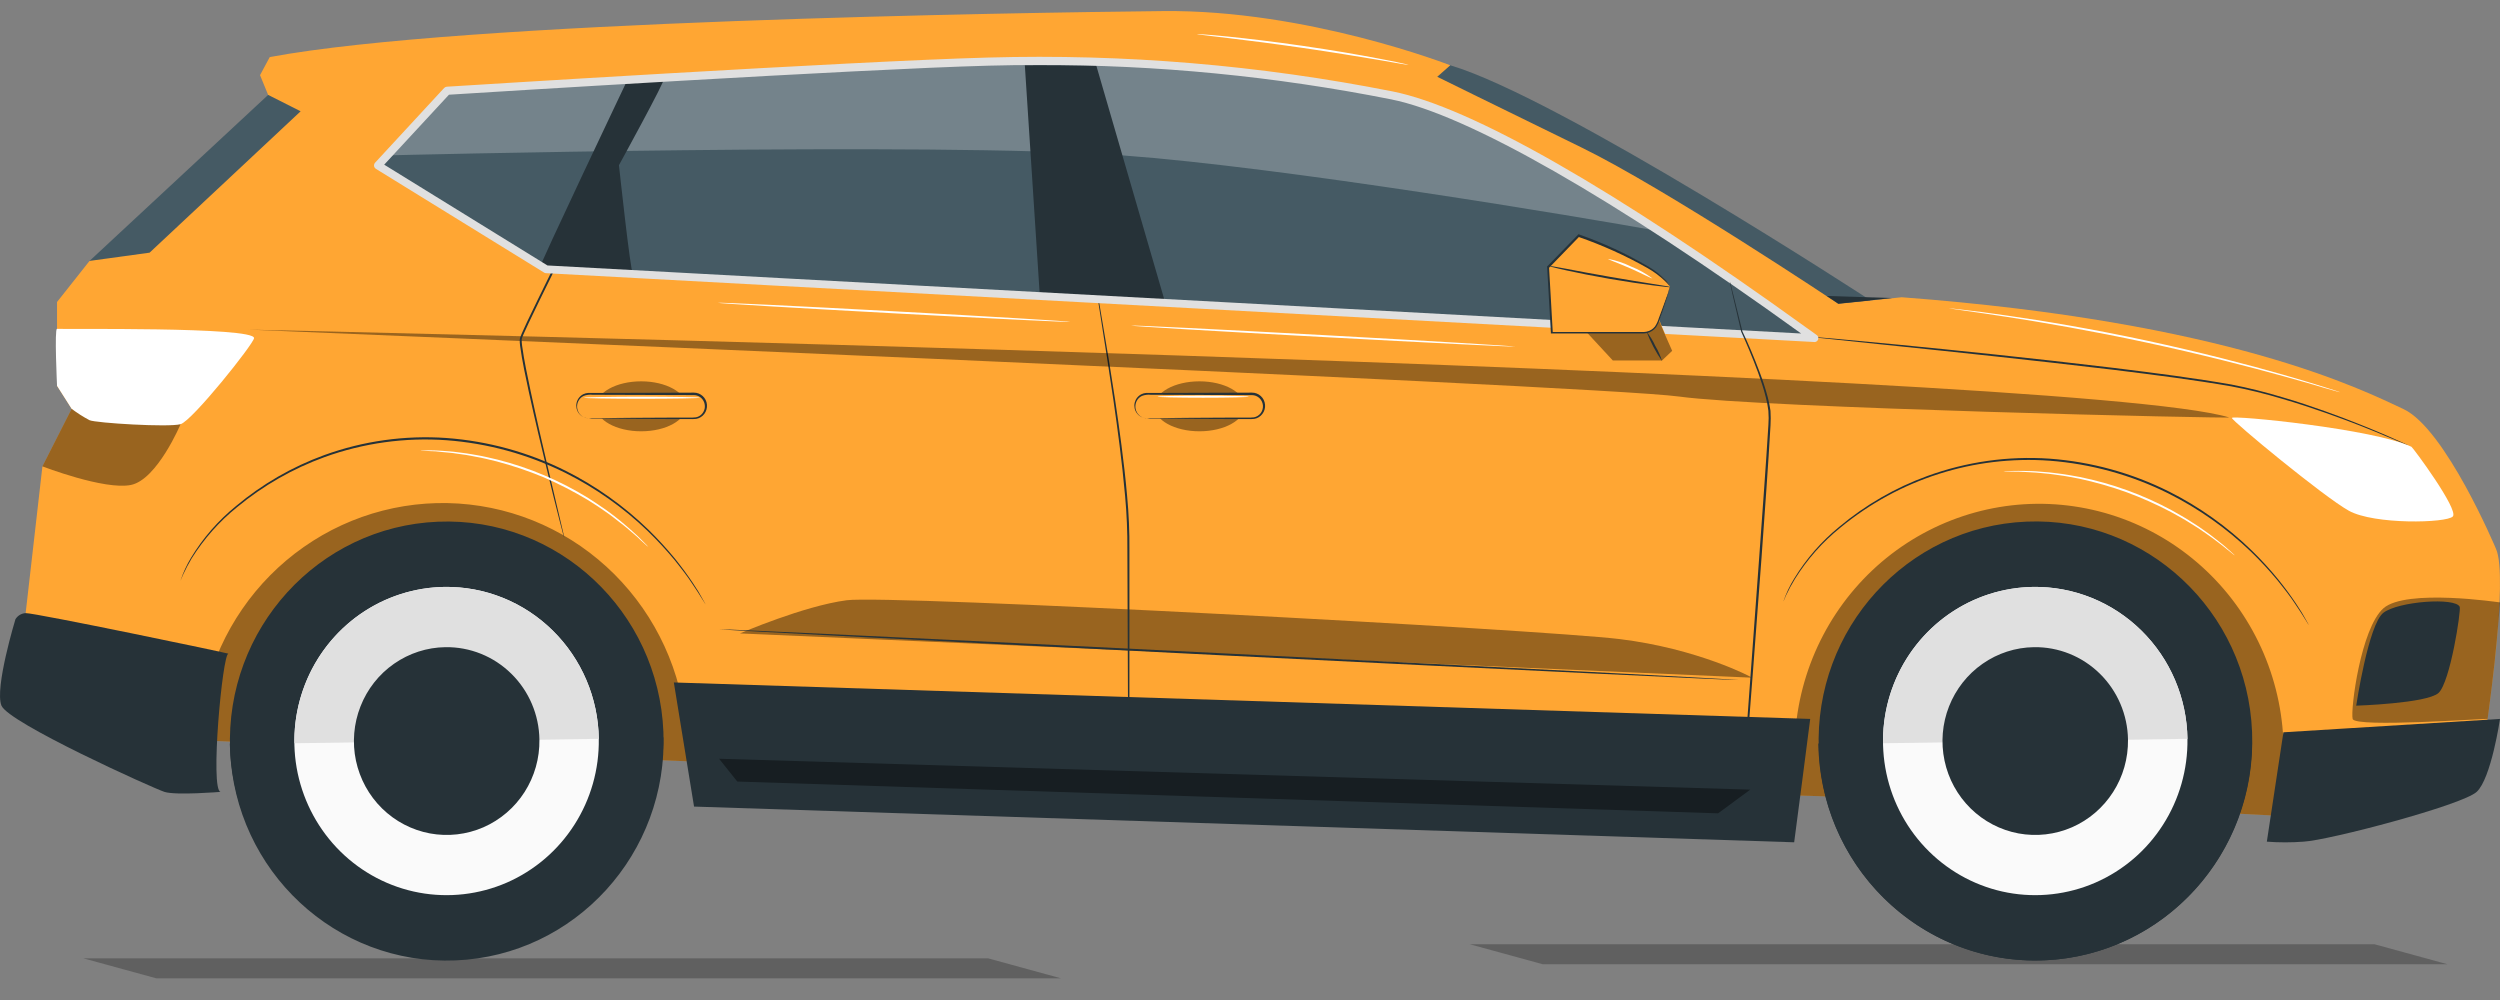 <svg width="60" height="24" viewBox="0 0 60 24" fill="none" xmlns="http://www.w3.org/2000/svg">
<rect x="0" y="0" width="60" height="24" fill="#808080" stroke="none"/>
<path d="M37.029 23.143H58.743L56.992 22.663H35.278L37.029 23.143Z" fill="#606060"/>
<path d="M3.751 23.48H25.465L23.714 23H2L3.751 23.48Z" fill="#606060"/>
<path d="M56.223 19.691C55.943 19.575 38.974 18.84 38.624 19.046C38.276 19.252 3.015 17.696 3.257 17.696C3.498 17.696 4.334 13.466 4.334 13.466C4.334 13.466 7.709 10.951 8.024 10.688C8.339 10.424 49.008 10.473 49.25 10.735C49.493 10.997 56.223 14.019 56.223 14.019V19.691Z" fill="#FFA633"/>
<path opacity="0.4" d="M56.223 19.691C55.943 19.575 38.974 18.84 38.624 19.046C38.276 19.252 3.015 17.696 3.257 17.696C3.498 17.696 4.334 13.466 4.334 13.466C4.334 13.466 7.709 10.951 8.024 10.688C8.339 10.424 49.008 10.473 49.25 10.735C49.493 10.997 56.223 14.019 56.223 14.019V19.691Z" fill="black"/>
<path d="M6.436 2.277L2.149 6.262L4.071 6.768L5.745 5.575L8.024 3.378L7.233 2.107L6.436 2.277Z" fill="#455A64"/>
<path d="M44.889 7.207C44.889 7.207 37.452 2.354 34.805 1.566L34.033 1.935L35.278 2.997L44.421 7.788L44.889 7.207Z" fill="#455A64"/>
<path d="M1.018 11.193L1.72 9.812L1.369 9.26V7.248L2.149 6.262L3.59 6.064L7.215 2.671L6.435 2.277L6.241 1.804L6.474 1.37C11.112 0.502 24.439 0.304 27.908 0.266C31.377 0.227 34.806 1.567 34.806 1.567L34.494 1.843C34.494 1.843 35.936 2.553 37.963 3.543C39.989 4.533 44.12 7.292 44.12 7.292L45.64 7.134C53.477 7.726 56.669 9.344 57.682 9.817C58.695 10.29 59.903 13.17 59.903 13.17C60.216 13.854 59.67 17.471 59.67 17.471C59.67 17.471 56.435 19.01 56.319 19.01L54.733 18.981C54.782 18.67 54.806 18.356 54.807 18.041C54.808 17.23 54.645 16.427 54.328 15.681C54.01 14.936 53.546 14.264 52.962 13.708C52.379 13.152 51.689 12.722 50.935 12.446C50.182 12.17 49.38 12.053 48.58 12.102C47.78 12.152 46.999 12.367 46.284 12.734C45.569 13.101 44.936 13.612 44.424 14.236C43.912 14.861 43.531 15.585 43.306 16.363C43.081 17.142 43.016 17.96 43.115 18.765L22.648 18.492L16.491 17.812C16.443 16.384 15.888 15.021 14.928 13.973C13.968 12.925 12.667 12.263 11.264 12.108C9.861 11.953 8.449 12.315 7.289 13.129C6.128 13.942 5.296 15.152 4.945 16.536L1.564 16.163L0.59 14.939L1.018 11.193Z" fill="#FFA633"/>
<path d="M60 17.254C60 17.254 59.789 18.685 59.44 19.005C59.091 19.325 55.89 20.168 55.283 20.2C54.99 20.222 54.697 20.222 54.404 20.2L54.802 17.575L60 17.254Z" fill="#263238"/>
<path d="M43.445 17.254C43.445 17.286 43.06 20.215 43.06 20.215L16.657 19.358L16.172 16.379L43.445 17.254Z" fill="#263238"/>
<path opacity="0.4" d="M42.044 16.264C42.044 16.249 40.738 15.566 38.872 15.338C37.006 15.11 21.353 14.27 20.32 14.406C19.287 14.542 17.76 15.202 17.76 15.202L42.044 16.264Z" fill="black"/>
<path d="M27.106 19.691C27.108 19.68 27.108 19.669 27.106 19.658C27.106 19.633 27.106 19.6 27.106 19.563C27.106 19.473 27.106 19.347 27.106 19.185C27.106 18.854 27.106 18.38 27.106 17.794C27.106 16.617 27.106 14.995 27.106 13.203C27.11 12.766 27.091 12.329 27.05 11.894C27.013 11.473 26.965 11.068 26.915 10.682C26.815 9.912 26.707 9.221 26.613 8.641L26.382 7.27C26.356 7.11 26.335 6.986 26.321 6.896C26.312 6.854 26.31 6.821 26.307 6.802C26.306 6.791 26.304 6.78 26.301 6.769C26.3 6.78 26.3 6.791 26.301 6.802C26.301 6.825 26.301 6.858 26.31 6.896C26.32 6.982 26.338 7.109 26.363 7.274C26.414 7.602 26.488 8.071 26.578 8.649C26.669 9.227 26.772 9.92 26.87 10.69C26.919 11.075 26.964 11.48 27.002 11.901C27.042 12.334 27.06 12.77 27.057 13.205C27.063 15 27.07 16.619 27.075 17.796C27.075 18.381 27.083 18.856 27.086 19.187C27.086 19.35 27.086 19.476 27.091 19.565C27.091 19.606 27.091 19.639 27.091 19.66C27.095 19.67 27.1 19.681 27.106 19.691Z" fill="#263238"/>
<path opacity="0.4" d="M53.499 10.018C53.606 10.051 42.293 9.792 40.298 9.517C38.303 9.241 5.965 7.911 5.965 7.911C5.965 7.911 49.724 8.867 53.499 10.018Z" fill="black"/>
<path opacity="0.4" d="M4.334 10.18C4.334 10.18 3.774 11.51 3.142 11.639C2.509 11.768 1.018 11.193 1.018 11.193L1.72 9.812L4.334 10.18Z" fill="black"/>
<path d="M6.097 8.116C6.083 8.258 4.614 10.1 4.334 10.18C4.054 10.26 2.301 10.153 2.149 10.085C1.999 10.006 1.856 9.915 1.72 9.812L1.369 9.26C1.369 9.26 1.303 7.876 1.369 7.892C1.435 7.908 6.124 7.836 6.097 8.116Z" fill="white"/>
<path d="M57.795 10.688C57.785 10.681 57.774 10.675 57.762 10.67L57.662 10.623C57.569 10.581 57.441 10.522 57.27 10.448C56.929 10.302 56.431 10.095 55.806 9.871C55.493 9.76 55.153 9.642 54.773 9.532C54.374 9.411 53.97 9.31 53.561 9.23C52.696 9.077 51.739 8.954 50.735 8.83C48.724 8.588 46.901 8.403 45.581 8.274L44.016 8.127L43.591 8.091L43.481 8.083H43.443L43.48 8.089L43.59 8.102L44.016 8.147L45.577 8.31C46.897 8.447 48.719 8.637 50.729 8.876C51.733 9 52.688 9.122 53.552 9.273C53.959 9.35 54.362 9.449 54.76 9.568C55.133 9.676 55.479 9.792 55.792 9.901C56.418 10.12 56.917 10.321 57.261 10.468L57.654 10.633L57.757 10.677L57.795 10.688Z" fill="#263238"/>
<path d="M57.875 10.723C57.91 10.74 59.017 12.234 58.868 12.395C58.72 12.555 56.98 12.596 56.371 12.257C55.763 11.918 53.573 10.107 53.565 10.031C53.558 9.956 56.982 10.295 57.875 10.723Z" fill="white"/>
<path opacity="0.4" d="M60 14.458C59.988 14.458 57.743 14.119 57.201 14.6C56.659 15.082 56.407 17.037 56.464 17.255C56.521 17.472 59.704 17.236 59.702 17.255C59.699 17.273 59.795 16.593 59.869 15.908C59.946 15.191 60 14.458 60 14.458Z" fill="black"/>
<path d="M59.033 14.563C59.07 14.645 58.804 16.384 58.522 16.633C58.239 16.882 56.549 16.936 56.549 16.936C56.549 16.936 56.842 14.981 57.202 14.706C57.562 14.431 58.929 14.332 59.033 14.563Z" fill="#263238"/>
<path d="M5.295 19.005C5.036 18.976 5.34 15.684 5.481 15.69C5.588 15.696 0.816 14.704 0.617 14.715C0.567 14.717 0.519 14.732 0.476 14.757C0.434 14.782 0.398 14.818 0.371 14.86C0.371 14.86 -0.133 16.514 0.034 16.933C0.202 17.351 3.673 18.916 3.946 19.005C4.22 19.094 5.295 19.005 5.295 19.005Z" fill="#263238"/>
<path d="M13.542 12.905C13.541 12.895 13.54 12.884 13.536 12.875C13.536 12.852 13.525 12.824 13.518 12.787L13.439 12.45C13.369 12.156 13.271 11.734 13.148 11.214C13.026 10.695 12.881 10.07 12.733 9.377C12.661 9.031 12.58 8.667 12.529 8.286C12.523 8.24 12.52 8.193 12.521 8.146C12.523 8.124 12.53 8.102 12.54 8.082L12.567 8.016C12.608 7.927 12.649 7.838 12.69 7.748C12.777 7.569 12.864 7.387 12.952 7.203C13.67 5.735 14.332 4.413 14.808 3.454C15.045 2.977 15.236 2.589 15.368 2.32C15.433 2.188 15.483 2.084 15.519 2.01L15.557 1.929C15.562 1.92 15.566 1.91 15.569 1.901C15.569 1.901 15.563 1.909 15.553 1.926L15.511 2.006L15.351 2.311C15.214 2.581 15.017 2.965 14.774 3.444C14.291 4.399 13.623 5.719 12.909 7.187C12.821 7.371 12.733 7.553 12.646 7.732L12.523 8.003L12.495 8.072C12.483 8.096 12.476 8.121 12.474 8.147C12.472 8.197 12.475 8.248 12.482 8.297C12.534 8.683 12.616 9.045 12.689 9.393C12.84 10.085 12.989 10.707 13.115 11.228C13.241 11.75 13.346 12.173 13.421 12.461C13.458 12.604 13.487 12.716 13.508 12.795C13.518 12.831 13.526 12.86 13.532 12.881C13.534 12.889 13.538 12.897 13.542 12.905Z" fill="#263238"/>
<path d="M43.546 8.116C43.474 8.088 36.615 2.936 33.408 2.293C30.221 1.66 26.975 1.387 23.729 1.48C20.494 1.564 10.732 2.18 10.732 2.18L9.073 3.975L13.11 6.467L43.546 8.116Z" fill="#455A64"/>
<path opacity="0.25" d="M33.408 2.293C35.057 2.623 37.671 4.146 39.831 5.55C37.891 5.2 30.825 4.016 26.938 3.729C22.46 3.398 9.298 3.729 9.298 3.729L10.732 2.178C10.732 2.178 20.494 1.562 23.729 1.478C26.975 1.386 30.221 1.659 33.408 2.293Z" fill="white"/>
<path d="M26.309 1.566L27.969 7.276L24.956 7.107L24.596 1.566H26.309Z" fill="#263238"/>
<path d="M15.191 6.583C15.129 6.519 14.855 3.964 14.855 3.964C14.855 3.964 15.991 1.895 15.931 1.895H15.069C15.069 1.895 12.902 6.451 12.945 6.451C12.988 6.451 15.191 6.583 15.191 6.583Z" fill="#263238"/>
<path d="M43.547 8.21C43.567 8.21 43.588 8.203 43.604 8.19C43.621 8.177 43.633 8.159 43.638 8.138C43.642 8.118 43.64 8.096 43.632 8.077C43.623 8.057 43.608 8.042 43.589 8.032C43.57 8.02 43.474 7.95 43.352 7.863C38.743 4.536 35.311 2.573 33.426 2.195C30.231 1.562 26.977 1.289 23.723 1.381C20.523 1.464 10.82 2.075 10.723 2.081C10.699 2.083 10.677 2.094 10.66 2.111L9.001 3.906C8.992 3.916 8.985 3.928 8.981 3.942C8.977 3.955 8.975 3.969 8.977 3.983C8.979 3.997 8.984 4.01 8.991 4.021C8.999 4.033 9.008 4.043 9.02 4.051L13.058 6.542C13.071 6.551 13.086 6.556 13.102 6.556L43.537 8.208L43.547 8.21ZM24.917 1.56C27.761 1.554 30.599 1.831 33.389 2.385C35.22 2.753 38.713 4.747 43.227 8.004L13.139 6.371L9.221 3.952L10.775 2.273C11.437 2.231 20.635 1.656 23.731 1.576C24.129 1.565 24.524 1.56 24.917 1.56Z" fill="#E0E0E0"/>
<path d="M41.748 20.171C41.749 20.16 41.749 20.148 41.748 20.136C41.748 20.111 41.755 20.077 41.758 20.034C41.767 19.939 41.778 19.809 41.793 19.64C41.822 19.294 41.862 18.798 41.911 18.188C42.005 16.96 42.139 15.267 42.276 13.396C42.359 12.245 42.438 11.163 42.492 10.214C42.499 10.096 42.499 9.978 42.492 9.861C42.477 9.748 42.455 9.637 42.425 9.528C42.371 9.325 42.306 9.125 42.231 8.929C42.09 8.556 41.951 8.23 41.818 7.953C41.725 7.576 41.651 7.279 41.6 7.071C41.574 6.972 41.554 6.894 41.54 6.838C41.533 6.813 41.528 6.794 41.523 6.778C41.522 6.772 41.52 6.765 41.517 6.759C41.515 6.765 41.515 6.772 41.517 6.779C41.517 6.795 41.524 6.815 41.53 6.84C41.542 6.896 41.56 6.975 41.582 7.075C41.63 7.283 41.7 7.582 41.788 7.96C41.914 8.237 42.054 8.564 42.192 8.937C42.26 9.126 42.327 9.322 42.379 9.533C42.407 9.64 42.428 9.749 42.441 9.86C42.45 9.975 42.45 10.09 42.441 10.205C42.383 11.15 42.303 12.236 42.22 13.387C42.083 15.257 41.96 16.95 41.869 18.179C41.826 18.79 41.791 19.286 41.767 19.632C41.755 19.802 41.747 19.934 41.742 20.028C41.742 20.07 41.742 20.104 41.736 20.131C41.738 20.145 41.742 20.158 41.748 20.171Z" fill="#263238"/>
<path opacity="0.4" d="M42.006 18.951L17.258 18.21L17.695 18.757L41.234 19.52L42.006 18.951Z" fill="black"/>
<path d="M43.651 17.998C43.533 15.091 45.766 12.638 48.638 12.519C51.51 12.4 53.933 14.661 54.05 17.568C54.168 20.476 51.935 22.929 49.063 23.048C46.191 23.166 43.768 20.906 43.651 17.998Z" fill="#263238"/>
<path d="M54.048 17.696C54.048 17.7 54.048 17.704 54.048 17.709C54.068 19.106 53.538 20.454 52.576 21.456C51.614 22.458 50.298 23.032 48.918 23.052C47.538 23.072 46.206 22.536 45.217 21.562C44.227 20.588 43.66 19.256 43.64 17.858C43.64 17.858 43.64 17.85 43.64 17.845L54.048 17.696Z" fill="#263238"/>
<path d="M52.499 17.732C52.509 18.463 52.305 19.181 51.912 19.795C51.52 20.41 50.956 20.892 50.292 21.182C49.629 21.471 48.895 21.555 48.184 21.423C47.474 21.291 46.818 20.948 46.3 20.438C45.781 19.928 45.424 19.274 45.273 18.559C45.122 17.843 45.183 17.099 45.45 16.419C45.717 15.739 46.177 15.155 46.772 14.739C47.367 14.324 48.07 14.097 48.793 14.086C49.273 14.079 49.749 14.168 50.195 14.347C50.641 14.527 51.047 14.793 51.392 15.132C51.736 15.47 52.011 15.874 52.201 16.32C52.391 16.766 52.492 17.246 52.499 17.732Z" fill="#FAFAFA"/>
<path d="M48.793 14.086C49.762 14.072 50.697 14.448 51.392 15.132C52.087 15.816 52.485 16.751 52.499 17.732L45.193 17.838C45.179 16.858 45.551 15.911 46.226 15.208C46.901 14.504 47.825 14.101 48.793 14.086Z" fill="#E0E0E0"/>
<path d="M51.072 17.752C51.078 18.198 50.954 18.636 50.714 19.01C50.475 19.384 50.132 19.678 49.727 19.855C49.323 20.031 48.876 20.082 48.443 20.002C48.01 19.921 47.61 19.712 47.295 19.402C46.979 19.091 46.761 18.693 46.669 18.257C46.577 17.821 46.614 17.367 46.777 16.953C46.94 16.539 47.22 16.182 47.583 15.93C47.945 15.677 48.373 15.538 48.814 15.532C49.404 15.523 49.973 15.752 50.397 16.169C50.82 16.585 51.063 17.155 51.072 17.752Z" fill="#263238"/>
<path d="M5.522 18C5.405 15.093 7.638 12.64 10.51 12.521C13.381 12.402 15.804 14.663 15.922 17.57C16.039 20.478 13.806 22.931 10.934 23.05C8.063 23.168 5.64 20.908 5.522 18Z" fill="#263238"/>
<path d="M15.921 17.696C15.921 17.7 15.921 17.704 15.921 17.709C15.923 19.095 15.386 20.426 14.425 21.413C13.465 22.401 12.159 22.966 10.79 22.985C9.422 23.005 8.1 22.478 7.113 21.518C6.125 20.558 5.551 19.244 5.515 17.858C5.515 17.858 5.515 17.85 5.515 17.845L15.921 17.696Z" fill="#263238"/>
<path d="M14.371 17.732C14.382 18.463 14.178 19.181 13.785 19.795C13.392 20.41 12.828 20.892 12.165 21.182C11.501 21.471 10.768 21.555 10.057 21.423C9.346 21.291 8.69 20.948 8.172 20.438C7.654 19.928 7.297 19.274 7.145 18.559C6.994 17.843 7.056 17.099 7.323 16.419C7.59 15.739 8.05 15.155 8.645 14.739C9.24 14.324 9.943 14.097 10.665 14.086C11.145 14.079 11.622 14.168 12.068 14.347C12.514 14.527 12.92 14.793 13.264 15.132C13.608 15.47 13.883 15.874 14.073 16.32C14.263 16.766 14.364 17.246 14.371 17.732Z" fill="#FAFAFA"/>
<path d="M10.666 14.086C11.635 14.072 12.569 14.448 13.264 15.132C13.959 15.816 14.358 16.751 14.372 17.732L7.066 17.838C7.052 16.858 7.423 15.911 8.098 15.208C8.774 14.504 9.697 14.101 10.666 14.086Z" fill="#E0E0E0"/>
<path d="M12.946 17.752C12.953 18.198 12.828 18.636 12.589 19.01C12.35 19.384 12.006 19.678 11.602 19.855C11.198 20.031 10.751 20.082 10.318 20.002C9.885 19.921 9.485 19.712 9.169 19.402C8.853 19.091 8.636 18.693 8.543 18.257C8.451 17.821 8.489 17.367 8.652 16.953C8.814 16.539 9.094 16.182 9.457 15.93C9.82 15.677 10.248 15.538 10.688 15.532C11.278 15.523 11.848 15.752 12.271 16.169C12.695 16.585 12.938 17.155 12.946 17.752Z" fill="#263238"/>
<path d="M42.801 14.434C42.808 14.423 42.814 14.411 42.819 14.398L42.865 14.29C42.929 14.153 43.001 14.02 43.081 13.891C43.373 13.423 43.741 13.008 44.169 12.663C45.58 11.501 47.376 10.927 49.19 11.057C50.18 11.132 51.147 11.398 52.038 11.841C52.764 12.204 53.433 12.675 54.021 13.239C54.246 13.457 54.459 13.686 54.659 13.927C54.745 14.036 54.826 14.135 54.897 14.23C54.968 14.325 55.032 14.412 55.084 14.494L55.227 14.709L55.328 14.87L55.39 14.97C55.397 14.981 55.405 14.992 55.413 15.003C55.408 14.99 55.401 14.978 55.394 14.967L55.337 14.865C55.31 14.82 55.28 14.765 55.243 14.701L55.102 14.482C55.049 14.401 54.985 14.313 54.916 14.216C54.847 14.119 54.765 14.018 54.68 13.909C54.481 13.665 54.269 13.433 54.044 13.214C53.457 12.642 52.787 12.164 52.057 11.797C51.161 11.349 50.188 11.082 49.192 11.008C48.194 10.939 47.194 11.081 46.253 11.425C45.486 11.704 44.773 12.116 44.145 12.641C43.716 12.99 43.35 13.41 43.062 13.883C42.955 14.056 42.867 14.241 42.801 14.434Z" fill="#263238"/>
<path d="M4.33 13.941C4.33 13.941 4.336 13.929 4.346 13.905L4.392 13.797C4.455 13.661 4.524 13.528 4.601 13.4C4.894 12.932 5.262 12.517 5.69 12.172C6.318 11.653 7.028 11.247 7.791 10.97C8.726 10.633 9.72 10.495 10.71 10.565C11.701 10.638 12.668 10.903 13.56 11.345C14.286 11.707 14.955 12.178 15.543 12.742C15.768 12.96 15.981 13.19 16.181 13.43C16.267 13.539 16.348 13.639 16.419 13.734C16.49 13.829 16.554 13.916 16.606 13.998L16.749 14.213C16.79 14.276 16.822 14.33 16.85 14.374C16.878 14.417 16.897 14.449 16.913 14.473C16.919 14.485 16.926 14.496 16.935 14.506C16.93 14.494 16.924 14.482 16.916 14.471L16.858 14.369C16.832 14.325 16.802 14.269 16.765 14.204L16.625 13.986C16.572 13.904 16.507 13.817 16.439 13.72C16.371 13.623 16.288 13.523 16.204 13.413C16.004 13.17 15.792 12.938 15.568 12.718C14.98 12.146 14.31 11.668 13.58 11.301C12.684 10.853 11.711 10.586 10.715 10.512C9.718 10.442 8.718 10.582 7.777 10.924C7.01 11.204 6.297 11.616 5.669 12.141C5.24 12.489 4.873 12.909 4.586 13.384C4.48 13.559 4.394 13.746 4.33 13.941Z" fill="#263238"/>
<path d="M17.258 15.102C17.258 15.116 22.737 15.399 29.494 15.736C36.252 16.072 41.733 16.334 41.734 16.321C41.735 16.308 36.256 16.024 29.497 15.687C22.738 15.349 17.258 15.089 17.258 15.102Z" fill="#263238"/>
<path d="M45.41 7.153L43.842 7.103L44.12 7.288L45.41 7.153Z" fill="#263238"/>
<path d="M39.824 7.672C39.816 7.695 40.142 8.42 40.142 8.42L39.898 8.651H38.716C38.716 8.651 37.783 7.645 37.815 7.672C37.846 7.699 39.774 7.672 39.774 7.672" fill="#FFA633"/>
<path opacity="0.4" d="M39.815 7.672C39.807 7.695 40.132 8.42 40.132 8.42L39.889 8.651H38.707C38.707 8.651 37.774 7.645 37.806 7.672C37.837 7.699 39.765 7.672 39.765 7.672" fill="black"/>
<path d="M40.074 6.87C40.094 6.911 39.908 7.423 39.794 7.737C39.768 7.808 39.721 7.868 39.66 7.911C39.598 7.954 39.526 7.977 39.451 7.977H37.248L37.155 6.401L37.888 5.646C37.888 5.646 39.804 6.324 40.074 6.87Z" fill="#FFA633"/>
<path d="M40.075 6.87C40.049 6.813 40.013 6.76 39.969 6.716C39.846 6.591 39.708 6.483 39.558 6.395C39.029 6.085 38.473 5.828 37.896 5.626L37.883 5.621L37.873 5.632L37.139 6.387L37.131 6.395V6.406C37.145 6.656 37.16 6.915 37.175 7.181C37.19 7.446 37.206 7.723 37.221 7.981V8.003H37.243H38.65H39.255H39.393C39.438 8.006 39.484 8.002 39.529 7.993C39.614 7.973 39.691 7.925 39.745 7.855C39.787 7.79 39.819 7.719 39.839 7.644L39.907 7.455C39.948 7.335 39.982 7.232 40.009 7.148C40.063 6.98 40.08 6.881 40.069 6.88C40.053 6.97 40.028 7.058 39.993 7.142C39.963 7.226 39.926 7.331 39.883 7.446C39.861 7.505 39.838 7.569 39.812 7.635C39.792 7.707 39.76 7.774 39.719 7.836C39.669 7.9 39.598 7.943 39.52 7.96C39.477 7.968 39.434 7.971 39.391 7.968H39.255H38.65H37.243L37.267 7.991C37.252 7.733 37.237 7.465 37.222 7.191C37.206 6.917 37.191 6.666 37.177 6.417L37.17 6.435L37.902 5.679L37.879 5.684C38.454 5.883 39.01 6.134 39.541 6.434C39.691 6.519 39.83 6.622 39.956 6.742C39.999 6.781 40.039 6.824 40.075 6.87Z" fill="#263238"/>
<path d="M37.181 6.386C37.217 6.401 37.254 6.412 37.292 6.419C37.365 6.438 37.47 6.463 37.601 6.491C37.863 6.549 38.225 6.622 38.627 6.692C39.029 6.761 39.396 6.815 39.661 6.848C39.794 6.865 39.901 6.878 39.976 6.885C40.014 6.891 40.053 6.893 40.092 6.891C40.055 6.878 40.017 6.869 39.979 6.865L39.666 6.814C39.402 6.772 39.038 6.713 38.635 6.643C38.233 6.573 37.87 6.506 37.609 6.454L37.298 6.398C37.259 6.389 37.22 6.386 37.181 6.386Z" fill="#263238"/>
<path d="M39.517 7.96C39.613 8.211 39.738 8.449 39.891 8.669C39.851 8.541 39.797 8.418 39.728 8.303C39.672 8.18 39.602 8.065 39.517 7.96Z" fill="#263238"/>
<path d="M27.15 7.815C27.15 7.828 29.211 7.952 31.755 8.089C34.3 8.227 36.362 8.329 36.362 8.318C36.362 8.307 34.301 8.181 31.757 8.042C29.213 7.903 27.151 7.8 27.15 7.815Z" fill="white"/>
<path d="M17.224 7.267C17.224 7.28 19.119 7.393 21.457 7.52C23.795 7.646 25.691 7.738 25.691 7.725C25.691 7.712 23.797 7.597 21.459 7.471C19.121 7.344 17.225 7.252 17.224 7.267Z" fill="white"/>
<path d="M28.724 0.818C28.741 0.823 28.758 0.826 28.776 0.828L28.924 0.847L29.47 0.913C29.937 0.968 30.569 1.049 31.271 1.151C31.972 1.253 32.606 1.358 33.064 1.434L33.606 1.528L33.754 1.552C33.772 1.556 33.789 1.558 33.807 1.558C33.79 1.551 33.774 1.546 33.756 1.543L33.61 1.51C33.483 1.482 33.298 1.445 33.07 1.402C32.613 1.314 31.98 1.204 31.277 1.102C30.575 1 29.937 0.925 29.474 0.878C29.244 0.855 29.056 0.838 28.926 0.829L28.777 0.818C28.759 0.816 28.741 0.816 28.724 0.818Z" fill="white"/>
<path d="M38.595 6.214C38.59 6.228 38.836 6.313 39.128 6.441C39.42 6.57 39.648 6.693 39.655 6.68C39.498 6.563 39.327 6.468 39.146 6.397C38.971 6.311 38.786 6.249 38.595 6.214Z" fill="white"/>
<path d="M46.77 7.397L46.794 7.403L46.866 7.414L47.146 7.455C47.387 7.488 47.735 7.539 48.165 7.605C49.024 7.737 50.207 7.941 51.504 8.219C52.801 8.497 53.965 8.797 54.804 9.029C55.223 9.144 55.562 9.242 55.795 9.313L56.065 9.389L56.134 9.408C56.142 9.411 56.15 9.413 56.159 9.413L56.136 9.403L56.067 9.38L55.8 9.295C55.568 9.22 55.231 9.119 54.813 8.998C53.974 8.757 52.813 8.453 51.514 8.173C50.216 7.894 49.031 7.696 48.17 7.574C47.74 7.511 47.391 7.466 47.149 7.439L46.869 7.407L46.797 7.401C46.789 7.398 46.779 7.397 46.77 7.397Z" fill="white"/>
<path d="M48.078 11.319C48.098 11.32 48.119 11.32 48.139 11.319H48.315C48.391 11.319 48.484 11.319 48.594 11.327C48.705 11.336 48.827 11.336 48.962 11.351L49.176 11.372C49.249 11.379 49.326 11.393 49.405 11.403C49.565 11.422 49.733 11.457 49.91 11.49C50.292 11.573 50.668 11.681 51.036 11.813C51.403 11.948 51.761 12.108 52.108 12.291C52.266 12.38 52.418 12.46 52.553 12.548C52.62 12.591 52.688 12.63 52.75 12.671L52.927 12.792C53.042 12.868 53.139 12.945 53.227 13.01C53.314 13.074 53.387 13.133 53.446 13.182L53.584 13.293C53.599 13.307 53.616 13.319 53.634 13.33C53.621 13.313 53.607 13.298 53.59 13.286L53.458 13.167C53.401 13.116 53.33 13.055 53.242 12.988C53.155 12.921 53.06 12.841 52.947 12.764L52.77 12.639C52.709 12.597 52.642 12.557 52.574 12.513C52.439 12.424 52.287 12.341 52.129 12.251C51.435 11.874 50.689 11.604 49.916 11.448C49.738 11.416 49.569 11.383 49.409 11.365C49.329 11.356 49.252 11.344 49.178 11.337L48.963 11.32C48.827 11.306 48.703 11.307 48.59 11.303C48.477 11.299 48.387 11.303 48.31 11.303L48.134 11.309C48.115 11.31 48.096 11.314 48.078 11.319Z" fill="white"/>
<path d="M10.089 10.809C10.109 10.814 10.13 10.816 10.15 10.816L10.328 10.827C10.404 10.827 10.497 10.835 10.607 10.848C10.717 10.86 10.84 10.866 10.975 10.889L11.189 10.919C11.262 10.93 11.339 10.948 11.418 10.962C11.578 10.988 11.745 11.032 11.921 11.074C12.302 11.175 12.676 11.301 13.041 11.452C13.403 11.608 13.754 11.789 14.093 11.991C14.246 12.086 14.394 12.18 14.525 12.275C14.591 12.322 14.656 12.364 14.711 12.41L14.882 12.543C14.993 12.624 15.086 12.709 15.17 12.779C15.254 12.849 15.325 12.912 15.38 12.968L15.512 13.088C15.527 13.103 15.543 13.116 15.56 13.127C15.548 13.11 15.534 13.095 15.519 13.081L15.393 12.954C15.339 12.898 15.271 12.832 15.188 12.76C15.105 12.688 15.014 12.602 14.908 12.518L14.739 12.382C14.679 12.335 14.614 12.287 14.552 12.243C14.421 12.148 14.272 12.054 14.12 11.954C13.443 11.536 12.707 11.224 11.938 11.03C11.76 10.989 11.592 10.947 11.431 10.921C11.351 10.908 11.274 10.892 11.2 10.882L10.985 10.854C10.849 10.834 10.724 10.829 10.612 10.82C10.5 10.812 10.409 10.808 10.332 10.808H10.155L10.089 10.809Z" fill="white"/>
<path opacity="0.4" d="M27.706 9.752C27.706 10.082 28.19 10.351 28.787 10.351C29.384 10.351 29.869 10.082 29.869 9.752C29.869 9.421 29.384 9.152 28.787 9.152C28.19 9.152 27.706 9.42 27.706 9.752Z" fill="black"/>
<path d="M27.527 10.045H30.046C30.123 10.045 30.196 10.014 30.251 9.959C30.305 9.904 30.336 9.83 30.336 9.752C30.336 9.674 30.305 9.599 30.251 9.544C30.197 9.489 30.123 9.458 30.046 9.458H27.527C27.45 9.458 27.376 9.489 27.322 9.544C27.267 9.599 27.237 9.674 27.237 9.752C27.237 9.79 27.244 9.829 27.259 9.864C27.273 9.9 27.295 9.932 27.322 9.959C27.349 9.986 27.381 10.008 27.416 10.023C27.451 10.037 27.489 10.045 27.527 10.045Z" fill="#FFA633"/>
<path d="M27.526 10.045C27.503 10.041 27.481 10.037 27.458 10.031C27.395 10.014 27.34 9.975 27.301 9.921C27.272 9.879 27.254 9.83 27.25 9.779C27.246 9.727 27.256 9.676 27.278 9.63C27.305 9.572 27.352 9.527 27.41 9.501C27.477 9.476 27.549 9.467 27.62 9.475L30.046 9.483C30.112 9.483 30.176 9.508 30.225 9.553C30.273 9.599 30.304 9.661 30.31 9.727C30.316 9.794 30.297 9.86 30.258 9.914C30.218 9.967 30.16 10.004 30.095 10.016C30.042 10.022 29.989 10.024 29.936 10.022H29.621L28.53 10.028L27.795 10.035H27.595C27.572 10.035 27.549 10.037 27.525 10.04C27.548 10.044 27.572 10.046 27.595 10.046H27.795L28.53 10.053L29.621 10.058H29.936C29.992 10.06 30.048 10.059 30.103 10.053C30.181 10.04 30.25 9.997 30.298 9.933C30.346 9.87 30.369 9.791 30.361 9.712C30.354 9.632 30.318 9.558 30.259 9.505C30.201 9.452 30.125 9.422 30.046 9.423L27.62 9.431C27.581 9.431 27.545 9.431 27.506 9.431C27.468 9.433 27.431 9.443 27.397 9.46C27.356 9.479 27.32 9.508 27.292 9.543C27.264 9.578 27.244 9.619 27.233 9.663C27.222 9.707 27.222 9.753 27.231 9.798C27.24 9.842 27.259 9.884 27.287 9.92C27.328 9.976 27.389 10.014 27.456 10.029C27.478 10.039 27.502 10.044 27.526 10.045Z" fill="#263238"/>
<path d="M27.78 9.52C27.78 9.534 28.27 9.545 28.876 9.545C29.481 9.545 29.972 9.534 29.972 9.52C29.972 9.507 29.481 9.496 28.876 9.496C28.27 9.496 27.78 9.506 27.78 9.52Z" fill="white"/>
<path opacity="0.4" d="M14.307 9.752C14.307 10.082 14.791 10.351 15.388 10.351C15.985 10.351 16.469 10.082 16.469 9.752C16.469 9.421 15.985 9.152 15.388 9.152C14.791 9.152 14.307 9.42 14.307 9.752Z" fill="black"/>
<path d="M14.127 10.045H16.646C16.684 10.045 16.722 10.037 16.757 10.023C16.793 10.008 16.825 9.986 16.852 9.959C16.878 9.932 16.9 9.9 16.914 9.864C16.929 9.829 16.936 9.79 16.936 9.752C16.936 9.674 16.906 9.599 16.852 9.544C16.797 9.489 16.723 9.458 16.646 9.458H14.127C14.05 9.458 13.977 9.489 13.922 9.544C13.868 9.599 13.837 9.674 13.837 9.752C13.837 9.79 13.845 9.829 13.859 9.864C13.874 9.9 13.895 9.932 13.922 9.959C13.949 9.986 13.981 10.008 14.016 10.023C14.052 10.037 14.089 10.045 14.127 10.045Z" fill="#FFA633"/>
<path d="M14.127 10.045C14.104 10.041 14.081 10.037 14.059 10.031C13.996 10.014 13.941 9.975 13.902 9.921C13.873 9.879 13.855 9.83 13.851 9.779C13.847 9.727 13.856 9.676 13.879 9.63C13.906 9.573 13.953 9.527 14.01 9.501C14.078 9.476 14.15 9.467 14.221 9.475L16.647 9.483C16.701 9.482 16.753 9.497 16.798 9.527C16.842 9.557 16.877 9.6 16.897 9.65C16.917 9.701 16.922 9.756 16.911 9.809C16.899 9.862 16.872 9.91 16.834 9.947C16.797 9.983 16.75 10.007 16.7 10.016C16.648 10.022 16.595 10.024 16.542 10.022H16.226L15.136 10.028L14.4 10.035H14.201C14.177 10.035 14.154 10.037 14.131 10.04C14.154 10.044 14.177 10.046 14.201 10.046H14.4L15.136 10.053L16.226 10.058H16.542C16.597 10.06 16.653 10.059 16.709 10.053C16.786 10.04 16.856 9.997 16.904 9.933C16.951 9.87 16.974 9.791 16.967 9.712C16.96 9.632 16.923 9.558 16.865 9.505C16.806 9.452 16.73 9.422 16.652 9.423L14.226 9.431C14.187 9.431 14.15 9.431 14.112 9.431C14.074 9.433 14.037 9.443 14.002 9.46C13.962 9.479 13.926 9.508 13.898 9.543C13.87 9.578 13.85 9.619 13.839 9.663C13.828 9.708 13.828 9.753 13.837 9.798C13.846 9.842 13.865 9.884 13.892 9.92C13.934 9.976 13.994 10.014 14.062 10.029C14.082 10.038 14.104 10.043 14.127 10.045Z" fill="#263238"/>
<path d="M14.012 9.546C14.012 9.559 14.635 9.57 15.403 9.57C16.171 9.57 16.794 9.559 16.794 9.546C16.794 9.533 16.172 9.521 15.403 9.521C14.634 9.521 14.012 9.534 14.012 9.546Z" fill="white"/>
</svg>
